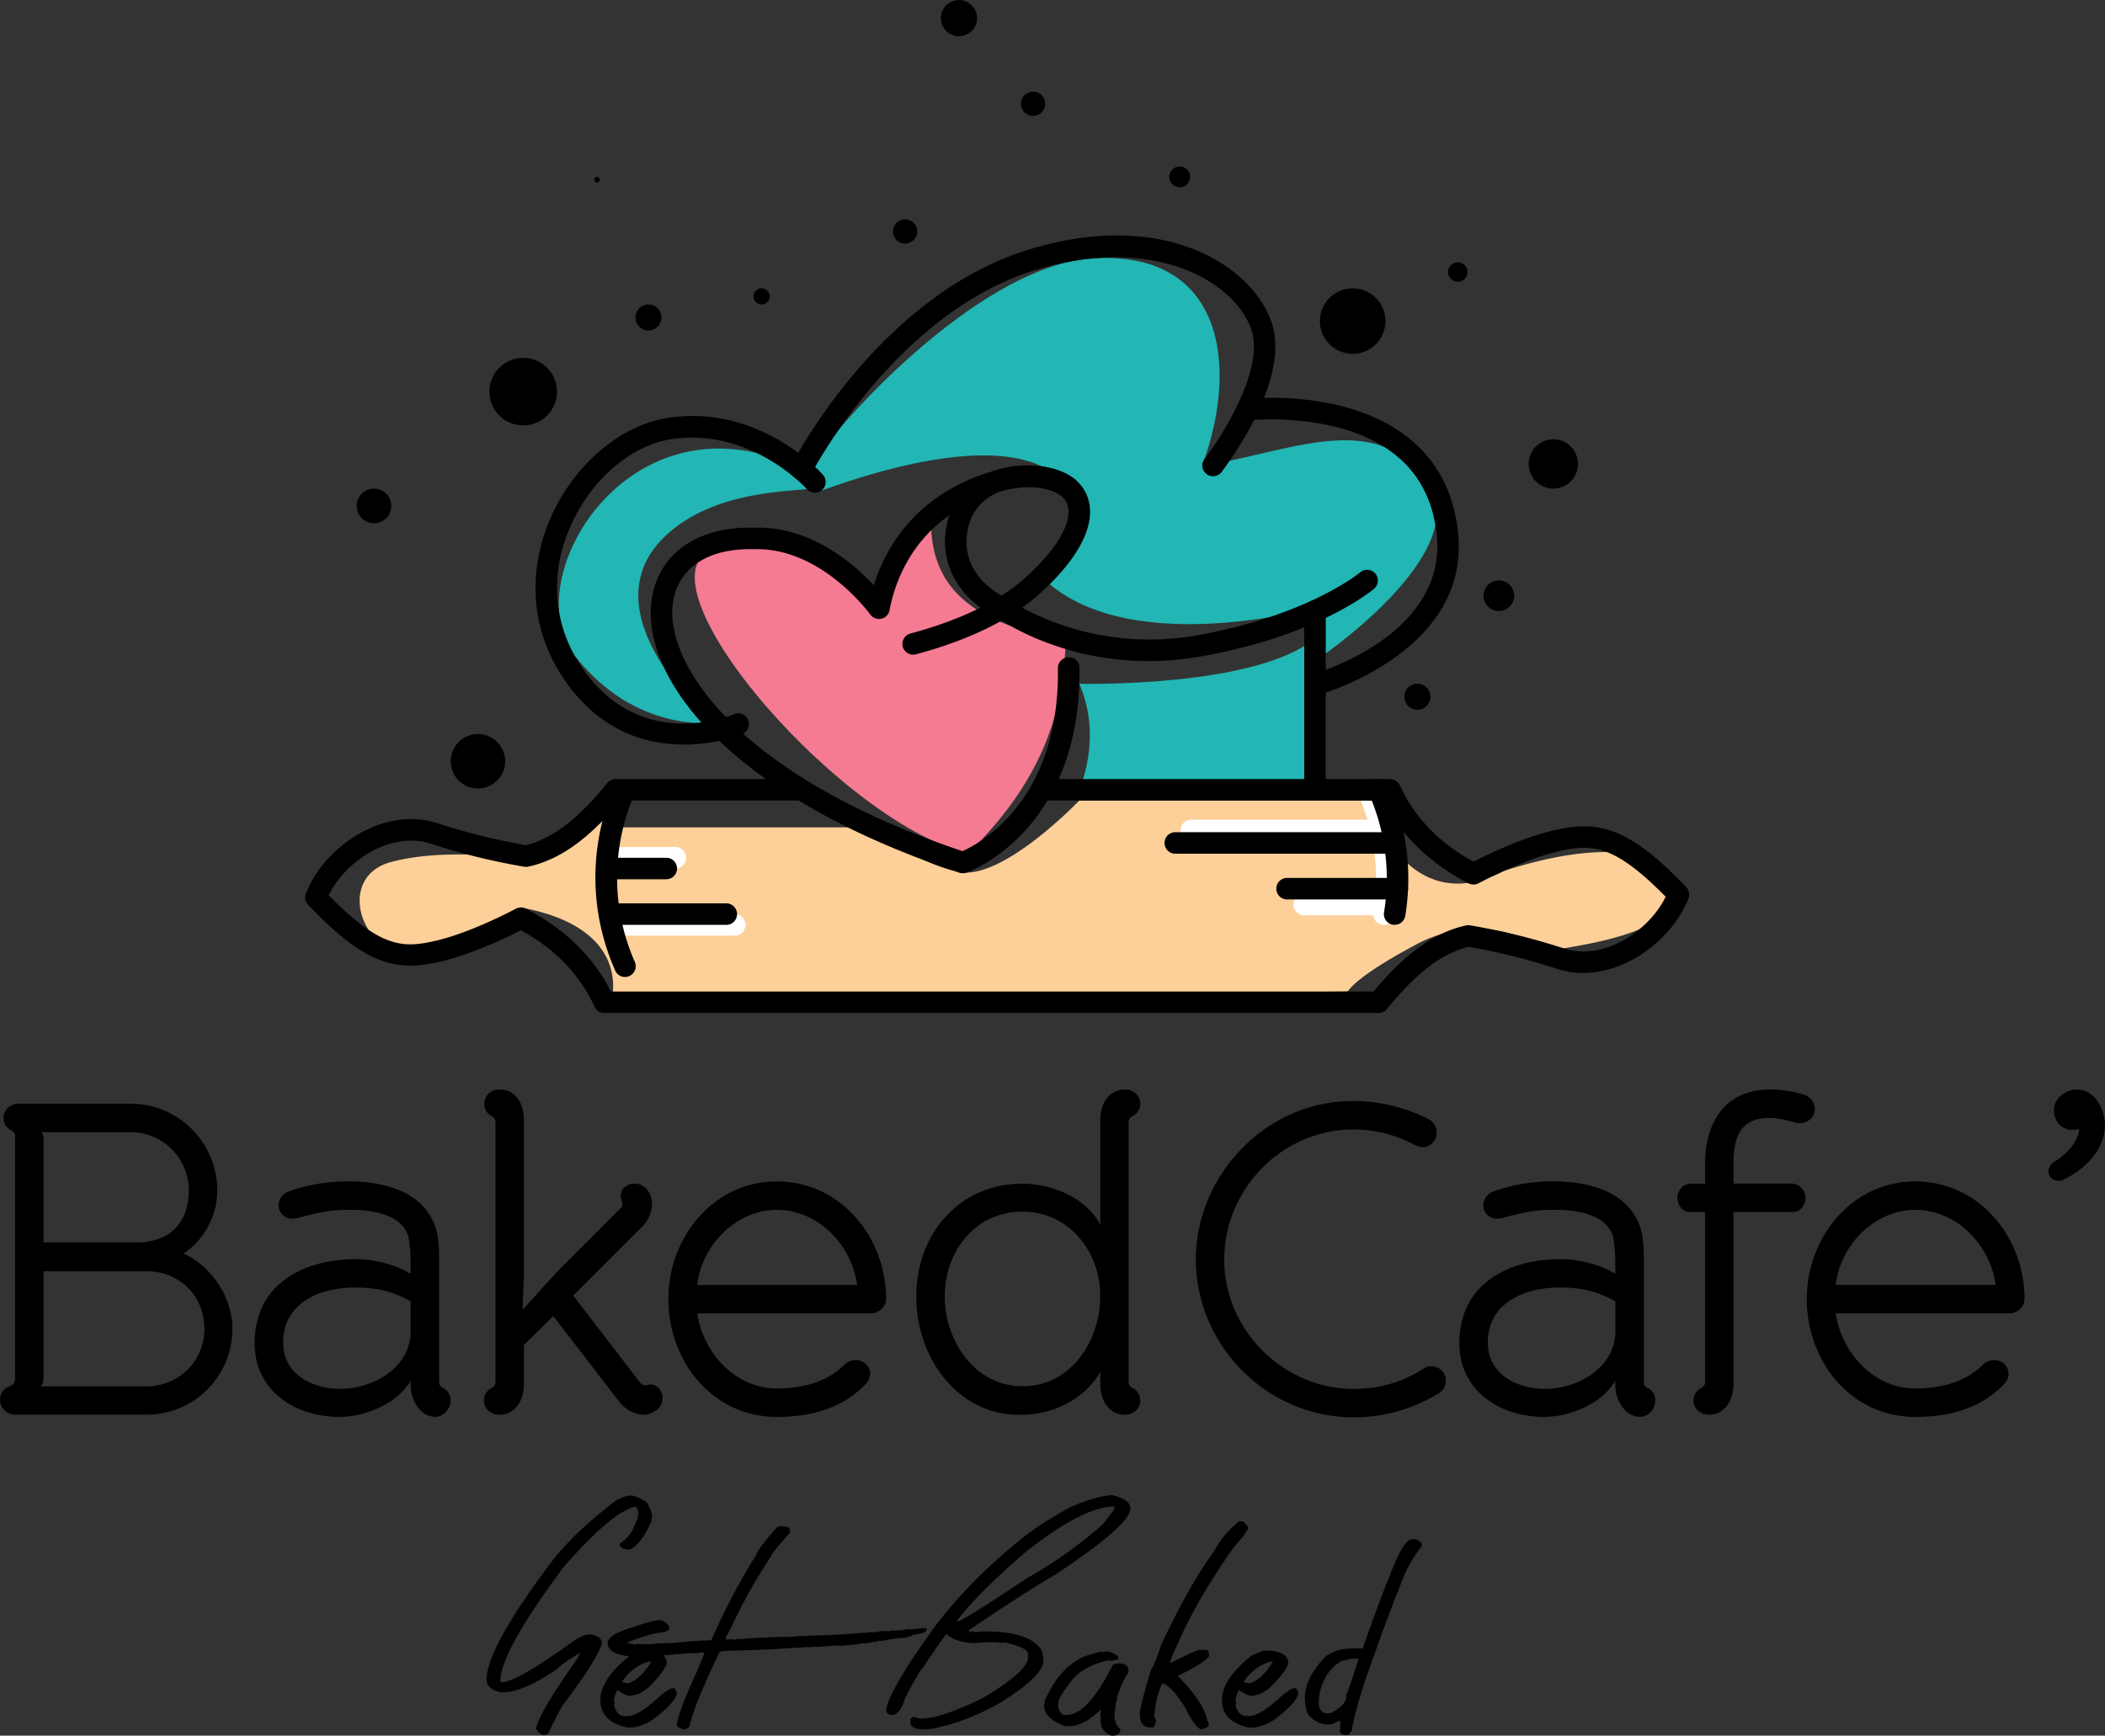<svg id="Layer_1" data-name="Layer 1" xmlns="http://www.w3.org/2000/svg" viewBox="0 0 1280.61 1056.05"><rect x="0" y="0" width="1280.61" height="1056.05" fill="#333333" stroke="none"/><defs><style>.cls-1{fill:#fed099;}.cls-2{fill:#22b6b4;}.cls-3{fill:#f57b92;}.cls-4{fill:#fff;}</style></defs><path d="M9.19,840V692.91a3.68,3.68,0,0,0-1.89-3.52,8.51,8.51,0,0,1-5.14-7.83c0-5.14,4.33-8.65,9.2-8.65H79.2a52.83,52.83,0,0,1,53,52.71c0,16-8.65,30.81-20.54,38.38,17.3,8.11,29.74,26.76,29.74,46A52.21,52.21,0,0,1,89.2,862.13H8.92A9.25,9.25,0,0,1,0,852.93a8.53,8.53,0,0,1,6-8.11A4.94,4.94,0,0,0,9.19,840m80-65.14H26.49v64.06c0,2.43-.54,5.14-1.89,5.94H89.2A34.84,34.84,0,0,0,124.35,810c0-20.82-15.68-35.14-35.15-35.14m-10-84.61H25.14c1.35,1.35,1.35,3.51,1.35,5.13v61.9h57c19.19,0,31.35-11.35,31.35-31.62A35.41,35.41,0,0,0,79.2,690.21" transform="translate(0 -1.38)"/><path d="M250.33,849.41a38.2,38.2,0,0,1-.54-8.1c-7.57,13.79-27.3,22.16-43.25,22.16-26.76,0-51.63-15.67-51.63-44.86,0-35.14,28.65-51.1,61.63-51.1,11.63,0,24.6,3.52,33.25,8.92v-7.56c0-6.22-.81-13.79-1.62-16-4.33-11.89-19.73-15.41-35.41-15.41-11.9,0-20.28,1.89-31.09,4.86a17.58,17.58,0,0,1-3.78.54,8.09,8.09,0,0,1-8.38-8.37,9,9,0,0,1,6-8.11c10-3.79,23.24-6.22,36.22-6.22,22.43,0,44.87,6.22,52.71,26.49,2.43,6.22,2.7,14.06,2.7,21.63v73.8a3.65,3.65,0,0,0,1.89,3.5,8.53,8.53,0,0,1,5.14,7.84c0,5.14-4.32,10-9.19,10-7.85,0-12.71-6.76-14.6-14.06m-.54-56.22c-12.17-6.75-22.17-8.38-34.06-8.38-21.89,0-43.52,9.74-43.52,33.52,0,19.19,17.57,28.12,34.87,28.12,20,0,42.71-13,42.71-35.14Z" transform="translate(0 -1.38)"/><path d="M294.4,853.47a8.53,8.53,0,0,1,5.14-7.84,3.65,3.65,0,0,0,1.89-3.5V684.26a3.68,3.68,0,0,0-1.89-3.52,8.25,8.25,0,0,1-4.86-7.83c0-5.14,4.32-8.65,9.18-8.65,10,0,14.87,8.65,14.87,18.91v92.72l-.81,22.17h.27l20-22.17,39.19-39.19c2.43-2.43.54-4.59.27-7.57,0-4.86,4-7.57,8.38-7.57,6.49,0,10.27,5.68,10.54,11.08a19.34,19.34,0,0,1-6.22,15.41l-41.62,41.63,40.54,52.71a4.13,4.13,0,0,0,3.25,1.89c1.08,0,1.62-.54,3-.54,4.59,0,7.57,4.06,7.57,8.38,0,6.22-6.22,10-11.63,10-5.67,0-11.62-3.51-15.13-8.38l-39.74-51.63-17.84,17.57V843.2c0,10.27-5.13,18.92-15.13,18.92-4.87,0-9.2-3.51-9.2-8.65" transform="translate(0 -1.38)"/><path d="M424.17,800.49c3.51,23.79,23,45.69,48.38,45.69,18.93,0,32.44-5.68,41.36-14.6a9.38,9.38,0,0,1,6.76-2.7c4.32,0,8.65,3.51,8.65,8.1a8.56,8.56,0,0,1-2.43,6.22c-12.17,13-29.74,20.28-54.34,20.28-38.92,0-65.95-33.52-65.95-71.91,0-36.76,27-71.36,65.95-71.36,39.2,0,66.5,34.33,66.5,71.36,0,5.14-4.6,8.92-9.19,8.92Zm97.31-17.3c-3.25-24.06-23.52-45.68-48.93-45.68-24.86,0-45.68,21.62-48.38,45.68Z" transform="translate(0 -1.38)"/><path d="M669.36,843.2v-7c-10,17-29.19,25.94-47.58,25.94h-2.43c-35.68,0-61.9-33.51-61.9-71.9,0-38.92,27-68.66,64.33-68.66,18.12,0,39.47,8.65,47.58,25.14V683.18c0-10.27,5.14-18.92,15.14-18.92,4.86,0,9.19,3.51,9.19,8.65a8.49,8.49,0,0,1-5.14,7.83,3.68,3.68,0,0,0-1.89,3.52V842.12a3.66,3.66,0,0,0,1.89,3.51,8.52,8.52,0,0,1,5.14,7.85c0,5.13-4.33,8.64-9.19,8.64-10,0-15.14-8.64-15.14-18.92m-47.3-104.61c-28.93,0-47.31,24.33-47.31,51.63,0,26.76,18.11,54.6,47.31,54.6,29.46,0,47.3-27.57,47.3-54.87s-19.19-51.36-47.3-51.36" transform="translate(0 -1.38)"/><path d="M727.49,767.78c0-51.36,42.71-96.5,95.42-96.5a101.29,101.29,0,0,1,46.77,11.36,9.09,9.09,0,0,1,4.32,7.84,8.77,8.77,0,0,1-8.65,8.92,11.42,11.42,0,0,1-4.06-1.08,79.4,79.4,0,0,0-37.84-9.74c-43.25,0-78.66,36-78.66,79.2,0,43,36,78.67,78.93,78.67A77,77,0,0,0,866.16,834a8.33,8.33,0,0,1,4.86-1.35,8.81,8.81,0,0,1,4.6,16.22,98.11,98.11,0,0,1-51.9,14.87c-54.06,0-96.23-44.87-96.23-96" transform="translate(0 -1.38)"/><path d="M983.23,849.41a38.2,38.2,0,0,1-.54-8.1c-7.57,13.79-27.3,22.16-43.26,22.16-26.75,0-51.63-15.67-51.63-44.86,0-35.14,28.66-51.1,61.64-51.1,11.62,0,24.59,3.52,33.25,8.92v-7.56c0-6.22-.81-13.79-1.63-16-4.32-11.89-19.73-15.41-35.41-15.41-11.89,0-20.27,1.89-31.08,4.86a17.67,17.67,0,0,1-3.78.54,8.09,8.09,0,0,1-8.39-8.37,9,9,0,0,1,6-8.11c10-3.79,23.24-6.22,36.22-6.22,22.43,0,44.87,6.22,52.72,26.49,2.42,6.22,2.7,14.06,2.7,21.63v73.8a3.65,3.65,0,0,0,1.89,3.5,8.52,8.52,0,0,1,5.13,7.84c0,5.14-4.32,10-9.19,10-7.83,0-12.7-6.76-14.59-14.06m-.54-56.22c-12.17-6.75-22.17-8.38-34.06-8.38-21.9,0-43.53,9.74-43.53,33.52,0,19.19,17.58,28.12,34.88,28.12,20,0,42.71-13,42.71-35.14Z" transform="translate(0 -1.38)"/><path d="M1030.28,853.47a8.52,8.52,0,0,1,5.13-7.84,3.65,3.65,0,0,0,1.89-3.5V738.86h-9.19c-4.59,0-7.57-4.32-7.57-8.65a8.37,8.37,0,0,1,8.65-8.65h8.11V709.67c0-24.06,11.09-45.41,39.74-45.41a68.32,68.32,0,0,1,20.55,3.24,9.09,9.09,0,0,1,6.48,8.65c0,6-6,9.73-11.63,8.38-4.59-1.36-10.54-3-15.4-3-16.76,0-22.44,9.19-22.44,28.11v11.89h35.15a8.54,8.54,0,0,1,8.64,8.65c0,4.33-3,8.65-7.56,8.65H1054.6V843.2c0,10.27-5.13,18.92-15.13,18.92-4.87,0-9.19-3.51-9.19-8.65" transform="translate(0 -1.38)"/><path d="M1116.78,800.49c3.52,23.79,23,45.69,48.4,45.69,18.91,0,32.43-5.68,41.36-14.6a9.37,9.37,0,0,1,6.74-2.7c4.34,0,8.66,3.51,8.66,8.1a8.6,8.6,0,0,1-2.43,6.22c-12.17,13-29.74,20.28-54.33,20.28-38.93,0-66-33.52-66-71.91,0-36.76,27-71.36,66-71.36,39.19,0,66.49,34.33,66.49,71.36,0,5.14-4.59,8.92-9.19,8.92Zm97.32-17.3c-3.24-24.06-23.52-45.68-48.92-45.68-24.88,0-45.69,21.62-48.4,45.68Z" transform="translate(0 -1.38)"/><path d="M1260.88,688.86c-6.76,0-11.35-5.41-11.35-11.9,0-7.3,7-12.7,14-12.7,11.08,0,17,12.16,17,21.89,0,14.87-12.43,26.76-24.6,32.71a6.5,6.5,0,0,1-8.92-1.89c-1.89-3.52,0-7,3-8.92,6.48-3.79,14.59-11.9,14.86-19.73a21.75,21.75,0,0,1-4,.54" transform="translate(0 -1.38)"/><path d="M385.19,911.47q9.81,3.28,9.52,6.85c1.52,1.79,2.15,4.23,1.88,7.34l-.49-.1.4,1.09q-6.75,15.09-13.69,17.56l-2-.2a4.54,4.54,0,0,1-3.87-2.38l.1-1a23.89,23.89,0,0,0,9.72-12.9,12.38,12.38,0,0,0,1.49-4.86c0-3-.7-4.62-2.09-4.76q-14.49,3.76-43.24,36.7-34.33,45.93-38.19,65.56l-.3,3.58.4,1q9.12.3,45.92-26.39,5.66-3,8.83-2.77l.49.1q6.45,1.59,6.05,5.55-2.28,8.73-22.31,35.61-3.57,4.37-10.32,19.34l-3.07.69a8.81,8.81,0,0,1-4.27-3.86q1.49-9.53,25.59-43.35l1.29-3q-10,6-14.08,9.92-22.32,15.27-34.62,14.18-8.93-2.09-8.33-8.83,1.78-21.23,42.45-74.29a208.54,208.54,0,0,1,30.35-28.76q8.93-8.34,16.37-7.65" transform="translate(0 -1.38)"/><path d="M391,1005.81l3.18-.2q10.9,1.08,11.4,7,.3,3.76-10,14.48-5.66,5.44-11.7,5.95l-.9.1q-1.87.1-7.44-3.47a20.66,20.66,0,0,0-2.18,7l.6.89a4.72,4.72,0,0,0-.4,1.38q1.79,7,7.34,6.55l1.89-.1q6.56-.6,19.14-12.5c3.51-2.71,5.78-4.13,6.84-4.26l.9-.1c.86-.06,1.55.93,2.08,3q-1,5.85-14,15.66a27.47,27.47,0,0,1-14.39,5.36l-.1-.5-.79.6q-16.06-3.16-17.16-15.17-1.19-13.59,17.85-28.67c3.77-1.85,6.39-2.84,7.84-3m-12.4,18.74.1.4,3.17.59h.5q7.54-2.77,13.69-12.89v-.49q-8.24,1.49-15,9a20.75,20.75,0,0,0-2.48,3.37" transform="translate(0 -1.38)"/><path d="M474.46,929.92c3.83.07,5.82.67,6,1.79l.2,2.18Q469.3,946.6,469.4,947.78a322.56,322.56,0,0,0-23.51,41.56c-2.77,5.55-4.3,8.33-4.56,8.33a3.24,3.24,0,0,1,.5,1.29l3.07-.2,2.78.2a.46.46,0,0,0,.39-.5l2.19.21,7.53-.61a3.4,3.4,0,0,1,1.79.3.46.46,0,0,0,.4-.49h4.46l5.75-.5a.35.35,0,0,1,.4.4c.33,0,.46-.13.4-.4h4.46l2.18-.2c.34,0,.5.14.5.4.33,0,.46-.16.4-.5l2.28.3,7.44-.69c.33,0,.49.13.49.39.33,0,.46-.12.4-.39q18.74-.39,36.7-1.88l.1.39.79-.49,3.57-.3,2.68.2a4.13,4.13,0,0,1,1.29-.6v.5l.9-.6,1.28-.09a3.22,3.22,0,0,1,1.79.29c.33,0,.46-.16.39-.49l2.29.29.39-.09c.93-.07,1.36-.24,1.29-.5l2.29.2,3.47-.3a11.81,11.81,0,0,0,3.46-.69,13.57,13.57,0,0,0,3.58.1l5.35-.51.8-.49.49.9.89-.6h.9c.2,2.05-1.63,3.24-5.46,3.57a3.15,3.15,0,0,1-1.28.49l-.9-.29-2.58,1.48-.4.1c-.32,0-.49-.13-.49-.39a5.29,5.29,0,0,1-2.58,1.09h-.49c-.27.06-.4-.06-.4-.4l-.89.49-.9.1c-.26.07-.43-.06-.5-.39l-.79.49-4,.41-3.07.69V999l-.89.5-4,.3-2.18.69V1000a32.17,32.17,0,0,1-5.65,1.38q-.9.1-.9-.3c-2.91.53-5.09.87-6.55,1l-6.64.6a3.09,3.09,0,0,1-1.78-.3c-.34,0-.47.17-.4.5l-2.28-.3-10.62.89-2.68-.2a.48.48,0,0,0-.39.5l-1.79-.3q-13.49.8-17.16,1.09l-.1-.4a.35.35,0,0,0-.39.4q-30.45,1.4-34.91,1.3a3,3,0,0,1-1.3.59c-.06-.33-.23-.46-.49-.39q-14.69,30.35-18.35,44.63.19,1.89-3.28,3-4.56-1-4.66-3.17,2-10.11,11.9-31.24l5.06-12.4h-.39a2.81,2.81,0,0,1-1.39-.3c-.6.07-.86.23-.8.5l-5.35.1-8.34.69c-.32,0-.49-.13-.49-.4l-.89.5-2.58.2c-.33.07-.5-.07-.5-.4l-.89.59-1.69.1c-.33.07-.49-.06-.49-.39l-.9.49-.89.1a3.11,3.11,0,0,1-1.78-.3.48.48,0,0,0-.4.5q-30.36,2.69-31.25-7.44-.48-5.55,16.87-10.42A74.62,74.62,0,0,1,400,987.16q3.57-.4,6.94,3.37l.2,1.79c0,.53-.83,1.19-2.48,2q-9.42.8-23,6.45v.39c3.3.4,5,.7,5,.89.33,0,.46-.16.39-.49a71.51,71.51,0,0,0,12.9-.2l2.68-.2c.26-.06.43.07.49.4a.47.47,0,0,0,.4-.5h5.26l10.61-1q4.37-.39,13.29-.69Q446.39,968.7,460,947.68q1.68-4.86,12.39-16.66a5,5,0,0,1,2.09-1.1" transform="translate(0 -1.38)"/><path d="M676.21,911q11.5,2.58,11.5,8.14,0,10.11-45.92,40.46-19.93,11.71-51.87,33.33h-.5v.5l.5,1.09a4.33,4.33,0,0,1,1.68-.5c.73,0,1.09.16,1.09.5l3.77-.5h3.27q26.49,0,33.93,11.4a32.82,32.82,0,0,1,1.09,5.46v.6q0,9.82-26.78,26.19a144.41,144.41,0,0,1-30.55,13.09l-11.51,2.77v-.59l-1.09.59h-3.27q-6.45,0-7.64-3.27v-2.78c0-.52.72-1,2.18-1.59a8.91,8.91,0,0,0,4.36,1.1q12,0,37.7-12.6,27.27-16.27,27.27-24.6v-2.18q0-3.76-14.77-7a.44.44,0,0,0-.5.49l-3.87-.49h-7.63a5,5,0,0,0-2.19.49.43.43,0,0,1-.49-.49,22.42,22.42,0,0,1-2.19.49q-11.6,0-18-5.45-3.57,4.17-13.69,19.64-1.78.88-11.41,19.14-3.06,10.43-8.22,10.42h-1.1c-1.46-.73-2.18-1.66-2.18-2.79q.69-11.19,30.55-52.36,22.82-29.57,55.74-55.25a213.72,213.72,0,0,1,25.2-15.77Q665,912.08,676.21,911m-93.93,76.48V988q2.87,0,43.14-26.78a268.45,268.45,0,0,0,45.34-32.24l7.13-9.22V918q-18.75,0-53.56,27.38Q594.59,971,582.28,987.46" transform="translate(0 -1.38)"/><path d="M673.63,1006.1c4.7,1.19,7,2.81,6.84,4.87a31,31,0,0,1-5.45,1l.1-.51q-15.07,3-22.82,12-8.13,10.32-8.43,13.79l-.1.89a7.31,7.31,0,0,0,2.88,6.55l1.39.1Q660.93,1046,676.7,1015c.07-.79,1.39-1.33,4-1.59q6.24.49,5.86,4.87l-.1,1q-2.59,2.57-7,14.77,0,.51.39.51l-1.28,4.25c-.07.33.06.5.39.5l-.69,2.39-.1,1.88q-.6,6.54,3.47,9.91c-.26,2.91-2.14,4.21-5.65,3.87q-7-2.78-6.35-10.22a19.32,19.32,0,0,1,0-5.75q-10.81,11.11-21.13,10.22l-1-.1q-13.1-5-12.3-13.59h.5l-.4-1q8.53-20.33,23.61-27.38a79.72,79.72,0,0,1,11.41-3.37l-.1.5Z" transform="translate(0 -1.38)"/><path d="M755.86,927c.52,0,1.75,1.22,3.67,3.67q0,2-8.93,12.1Q727.89,975,716,1002.53a79.16,79.16,0,0,0-4.26,10.52h.59q15.68-7.84,17.26-7.84h4.26c.54,0,1.06.53,1.6,1.59v2.57q-4.38,4.86-18.95,11.61,16,16.56,17.85,26.78a8.12,8.12,0,0,1,1.1,3.67,7.3,7.3,0,0,1-4.77,2.08q-3.55-.78-10-13.69-7.93-12.69-13.58-14.18a51,51,0,0,0-4.77,20.53c.34,1.06.7,1.59,1.09,1.59-.45,3.11-1.19,4.66-2.18,4.66h-1.48q-6.36,0-6.35-8.33,0-4.36,6.84-26.78,1.59-1.57,6.25-15.28,16.45-35.29,32-56.73A62.4,62.4,0,0,1,753.78,927Z" transform="translate(0 -1.38)"/><path d="M769.15,1005.81l3.17-.2q10.9,1.08,11.41,7,.28,3.76-10,14.48c-3.77,3.63-7.68,5.62-11.7,5.95l-.9.1c-1.25.07-3.74-1.09-7.44-3.47a20.44,20.44,0,0,0-2.18,7l.59.89a4.6,4.6,0,0,0-.39,1.38q1.77,7,7.34,6.55l1.89-.1q6.54-.6,19.14-12.5,5.25-4.07,6.84-4.26l.89-.1c.86-.06,1.56.93,2.09,3q-1,5.85-14,15.66a27.4,27.4,0,0,1-14.38,5.36l-.1-.5-.79.6q-16.08-3.16-17.16-15.17-1.2-13.59,17.85-28.67,5.66-2.78,7.84-3m-12.4,18.74.1.4,3.17.59h.5q7.53-2.77,13.69-12.89v-.49q-8.24,1.49-15,9a20,20,0,0,0-2.48,3.37" transform="translate(0 -1.38)"/><path d="M858.62,938a6,6,0,0,1,6.24,2.48l.3,1.39A77.74,77.74,0,0,0,854,960.58q-11.52,29.05-17.06,45.22-11.71,31.46-14.58,48.4l-1.79,2.59-.5.1q-4.46.39-4.86-1.89-.09-1,.31-6.44-.51.09-.6-.3l-4.17,2.08q-7.85,1.4-14.47-5.16a7,7,0,0,1-1.5-3.37l-.59-3.47q-2.49-13.78,12.49-29.46,6-3.37,9.73-4a60.09,60.09,0,0,1,12.59-.49q13.39-38.29,21.13-55.45,4.77-10.32,8.53-11m-56.24,101.17q1.1,5.65,7.24,4.57,10.32-5.46,9.32-11.11.6-.19,7.55-21.82a14.67,14.67,0,0,0-5.86.2h-.5l-3,1-.1-.4q-8.43,4-12.79,15a31,31,0,0,0-1.89,12.6" transform="translate(0 -1.38)"/><path class="cls-1" d="M915,531.26c-60.39,31.38-82.16-42.81-82.16-42.81H656.6S615.14,531.92,588,532.32c-25.14-1.64-58.46-27.54-58.46-27.54h-155L368,495.65s-38.52,27.45-48.7,27.63-49-6-81.24,2.53-21,52.25,11.36,58.36,67.15-30.68,67.15-30.68c70.55,12.76,55,58.5,55,58.5s25.11-1.36,448.31-7.37c6-8.32,25.16-19.77,42.23-28.88A77.21,77.21,0,0,1,920.91,570c11,3.34,22.63,6.7,30.29,8.36,78-12.32,75.68-33.26,41.83-57.58-25.43-3.3-51.61,2.11-78.06,10.46" transform="translate(0 -1.38)"/><path class="cls-2" d="M656.6,417.4S763.9,420,800,389.75c2,85.62,0,91.7,0,91.7H656.6s14.4-30.74,0-64.05" transform="translate(0 -1.38)"/><path class="cls-2" d="M493.45,289.86s3.31,8.35,0,8.81c-13.91,1.95-58.14,1.33-87.26,27.52-52.39,47.13,27.1,114.91,27.1,114.91s-47.15,6.13-83.64-40.79c-37.15-47.78,37-168.81,143.8-110.45" transform="translate(0 -1.38)"/><path class="cls-2" d="M500.25,299.63s-14.51-4.09-7.17-14.82c25.16-36.74,106.6-121.32,170.06-126.08,82-6.15,90.66,66.41,68.11,126.08,51.13-7.54,104.68-35.18,136.6,8.6S800,403.61,800,403.61l6.54-34s-117,34.16-170.63-15.14c36.37-28.58,34.84-115.84-135.64-54.8" transform="translate(0 -1.38)"/><path class="cls-3" d="M535.17,373.14s-30.65-49.34-95.23-39.46S506.71,499.92,588.81,520.8c49.8-48.63,58-91.87,59.65-130.18-62.93-10.39-81.54-36.11-82.09-70.86,0,0-31.75,27.69-31.2,53.38" transform="translate(0 -1.38)"/><path d="M415.85,454.38c-23.13,0-52.85-8.23-74.89-43.09-18.31-29-20.12-64.3-5-97,14.7-31.72,42.74-54.81,71.44-58.83,55.26-7.76,91.89,33.2,93.42,35a6.54,6.54,0,0,1-9.82,8.63c-.32-.37-33.62-37.34-81.78-30.63-24.42,3.42-48.51,23.59-61.39,51.38-13.24,28.57-11.72,59.37,4.16,84.49,35.45,56.07,92.3,32.55,94.7,31.53a6.54,6.54,0,0,1,5.19,12,100.86,100.86,0,0,1-36,6.56" transform="translate(0 -1.38)"/><path d="M487.63,293.41a6.37,6.37,0,0,1-3-.73,6.53,6.53,0,0,1-2.83-8.8c2.17-4.21,54-103.41,144.8-130.87,83.16-25.17,136.15,11.23,147.19,45.12,11.63,35.68-29.15,88.53-30.89,90.77a6.54,6.54,0,0,1-10.32-8c10.67-13.7,36.64-54.54,28.78-78.67-9.13-28-57.07-59-131-36.66C545,191.36,494,288.88,493.45,289.86a6.53,6.53,0,0,1-5.82,3.55" transform="translate(0 -1.38)"/><path d="M802.09,423.94a6.54,6.54,0,0,1-2-12.77c13.32-4.24,79.54-28.18,74-84-2.07-20.7-10.46-37.14-25-48.86-33.51-27.1-89.07-21.25-89.63-21.2a6.54,6.54,0,0,1-1.47-13c2.49-.28,61.46-6.55,99.27,24,17.35,14,27.37,33.44,29.81,57.77,6.58,65.84-68,93-83,97.74a6.44,6.44,0,0,1-2,.31" transform="translate(0 -1.38)"/><path d="M585.75,532.7a6.36,6.36,0,0,1-2.07-.33c-140.63-46.74-195.49-119.8-186.95-167.9,4.78-27,28.55-43,61.92-42,33.92-1.16,60.09,21.28,72.91,35,6.15-19.55,20.24-45.56,52.47-61.67,31-15.52,63.21-14.4,74.87,2.6,5.1,7.43,12.78,28.54-26,63.87-17.45,15.88-42.94,28.42-75.8,37.25a6.54,6.54,0,0,1-3.39-12.63c30.82-8.28,54.5-19.82,70.37-34.29,25.46-23.2,29.1-39.39,24-46.8-6.74-9.81-30.91-12-58.23,1.69-35,17.47-45.5,48.34-48.68,65.17a6.53,6.53,0,0,1-5,5.17,6.6,6.6,0,0,1-6.73-2.57c-.3-.41-29.94-41.12-70.79-39.71-27.31-.76-45.44,10.88-49.06,31.26-6.3,35.48,35.44,105.15,175.91,152.44,10.68-4.74,59.2-30.74,58.1-111.31a6.54,6.54,0,0,1,6.45-6.63,6.33,6.33,0,0,1,6.63,6.45C658,506,590.82,531.29,588,532.32a6.71,6.71,0,0,1-2.21.38" transform="translate(0 -1.38)"/><path d="M698.68,403.62c-52.15,0-87-22.95-92.31-26.63-13.8-6.2-37-25.56-30.28-56.9,3.33-15.51,13.68-27,29.15-32.37,17-5.91,38.08-3.5,49.06,5.57A6.54,6.54,0,0,1,646,303.38c-6.56-5.43-22.78-8.05-36.44-3.31-7.77,2.7-17.66,8.84-20.65,22.77C582.6,352,611,364.73,612.2,365.26a7.65,7.65,0,0,1,1.28.72c.45.35,47.25,33.72,114.33,22,67.9-11.9,99.43-38.16,99.74-38.43a6.54,6.54,0,0,1,8.51,9.93c-1.36,1.17-34.21,28.81-106,41.38a181.92,181.92,0,0,1-31.39,2.76" transform="translate(0 -1.38)"/><path d="M800,481.45a6.54,6.54,0,0,1-6.54-6.54V373.13a6.54,6.54,0,0,1,13.08,0V474.91a6.54,6.54,0,0,1-6.54,6.54" transform="translate(0 -1.38)"/><path d="M838.75,617.69H367.63a6.55,6.55,0,0,1-5.94-3.79c-9.13-19.76-23.82-35-44.83-46.5-8.17,4.19-30.67,15.15-50.51,19.45-25.58,5.54-43.92,1.74-78.89-34.93a6.52,6.52,0,0,1-1.36-6.87c11.28-29,47.94-53.49,80.13-42.77a394.52,394.52,0,0,0,53.6,13.33c16.26-3.95,32.06-16,49.62-37.8a6.54,6.54,0,0,1,5.09-2.44H485.85a6.54,6.54,0,0,1,0,13.08H377.65c-19.21,23.24-37.13,36.05-56.22,40.22a7,7,0,0,1-2.42.07,400.33,400.33,0,0,1-56.91-14c-23.65-7.89-51.59,9.87-62.16,31.33,31.48,32.14,45.19,32.05,63.64,28.05,22.44-4.86,49.9-19.67,50.18-19.82a6.56,6.56,0,0,1,6.12-.06c23.56,12.17,41,29.13,51.84,50.42H835.65c19.21-23.25,37.13-36.05,56.22-40.21a6.47,6.47,0,0,1,2.4-.07,392.54,392.54,0,0,1,56.93,14c23.69,7.87,51.61-9.9,62.14-31.38-31.45-32.09-45.16-32-63.62-28-22.42,4.86-49.92,19.64-50.19,19.79a6.6,6.6,0,0,1-6.11.06c-23.56-12.14-41-29.08-51.85-50.39H634.66a6.54,6.54,0,0,1,0-13.08h211a6.55,6.55,0,0,1,5.94,3.79c9.14,19.77,23.83,35,44.84,46.47,8.16-4.18,30.66-15.12,50.51-19.42,25.57-5.54,43.91-1.74,78.87,34.89a6.54,6.54,0,0,1,1.38,6.88c-11.28,29-48,53.52-80.14,42.8a389.5,389.5,0,0,0-53.59-13.33c-16.25,3.94-32.06,16-49.62,37.8a6.57,6.57,0,0,1-5.1,2.44" transform="translate(0 -1.38)"/><path class="cls-4" d="M446.74,570.64H379.68a6.54,6.54,0,1,1,0-13.07h67.06a6.54,6.54,0,1,1,0,13.07" transform="translate(0 -1.38)"/><path class="cls-4" d="M410.9,516.74H370.83v13.08H410.9a6.54,6.54,0,0,0,0-13.08" transform="translate(0 -1.38)"/><path d="M380.25,595.81a6.53,6.53,0,0,1-6-3.91c-26.62-60.75-.91-110.93.2-113A6.54,6.54,0,0,1,386,484.94c-.24.47-23.82,46.92.2,101.7a6.55,6.55,0,0,1-6,9.17" transform="translate(0 -1.38)"/><path class="cls-4" d="M827.91,488.54a127.67,127.67,0,0,1,7.6,68,6.54,6.54,0,1,0,12.91,2.13,140.74,140.74,0,0,0-6.5-70.09Z" transform="translate(0 -1.38)"/><path d="M848.43,564.11A6.56,6.56,0,0,1,842,556.5a127.34,127.34,0,0,0-9.16-72,6.54,6.54,0,0,1,12-5.26,140.37,140.37,0,0,1,10.08,79.35,6.54,6.54,0,0,1-6.44,5.48" transform="translate(0 -1.38)"/><path d="M468.27,181.73a4.92,4.92,0,1,1-4.91-4.92,4.91,4.91,0,0,1,4.91,4.92" transform="translate(0 -1.38)"/><path d="M558,142.2a7.38,7.38,0,1,1-7.37-7.37A7.37,7.37,0,0,1,558,142.2" transform="translate(0 -1.38)"/><path d="M635.89,64.53a7.38,7.38,0,1,1-7.38-7.37,7.37,7.37,0,0,1,7.38,7.37" transform="translate(0 -1.38)"/><path d="M338.86,239.66a20.55,20.55,0,1,1-20.55-20.55,20.56,20.56,0,0,1,20.55,20.55" transform="translate(0 -1.38)"/><path d="M724,109a6.32,6.32,0,1,1-6.32-6.32A6.32,6.32,0,0,1,724,109" transform="translate(0 -1.38)"/><path d="M842.86,196.74a19.93,19.93,0,1,1-19.93-19.93,19.94,19.94,0,0,1,19.93,19.93" transform="translate(0 -1.38)"/><path d="M960,283.66a15,15,0,1,1-15-15,15,15,0,0,1,15,15" transform="translate(0 -1.38)"/><path d="M307.32,464.57A16.56,16.56,0,1,1,290.76,448a16.55,16.55,0,0,1,16.56,16.56" transform="translate(0 -1.38)"/><path d="M364.92,110.71a1.7,1.7,0,1,1-1.69-1.7,1.7,1.7,0,0,1,1.69,1.7" transform="translate(0 -1.38)"/><path d="M594.4,12.42a11,11,0,1,1-11-11,11,11,0,0,1,11,11" transform="translate(0 -1.38)"/><path d="M402.41,194.54a7.9,7.9,0,1,1-7.89-7.9,7.9,7.9,0,0,1,7.89,7.9" transform="translate(0 -1.38)"/><path d="M892.77,166.88a5.91,5.91,0,1,1-5.9-5.9,5.91,5.91,0,0,1,5.9,5.9" transform="translate(0 -1.38)"/><path d="M870.22,425.32a7.92,7.92,0,1,1-7.92-7.91,7.92,7.92,0,0,1,7.92,7.91" transform="translate(0 -1.38)"/><path d="M921.18,363.83a9.31,9.31,0,1,1-9.31-9.3,9.31,9.31,0,0,1,9.31,9.3" transform="translate(0 -1.38)"/><path d="M238.06,309.21a10.54,10.54,0,1,1-10.54-10.54,10.54,10.54,0,0,1,10.54,10.54" transform="translate(0 -1.38)"/><path class="cls-4" d="M836.24,500.1H724.5a6.54,6.54,0,0,0,0,13.07H836.24Z" transform="translate(0 -1.38)"/><path d="M848,520.8H715a6.54,6.54,0,0,1,0-13.08H848a6.54,6.54,0,1,1,0,13.08" transform="translate(0 -1.38)"/><path class="cls-4" d="M839.52,545.19H793.41a6.54,6.54,0,1,0,0,13.08h46.11Z" transform="translate(0 -1.38)"/><path d="M850.06,548.62H783a6.54,6.54,0,0,1,0-13.08h67.06a6.54,6.54,0,0,1,0,13.08" transform="translate(0 -1.38)"/><path d="M441.6,564.1H374.54a6.54,6.54,0,0,1,0-13.07H441.6a6.54,6.54,0,1,1,0,13.07" transform="translate(0 -1.38)"/><path d="M405.1,536.35H371.52a6.54,6.54,0,1,1,0-13.07H405.1a6.54,6.54,0,1,1,0,13.07" transform="translate(0 -1.38)"/></svg>